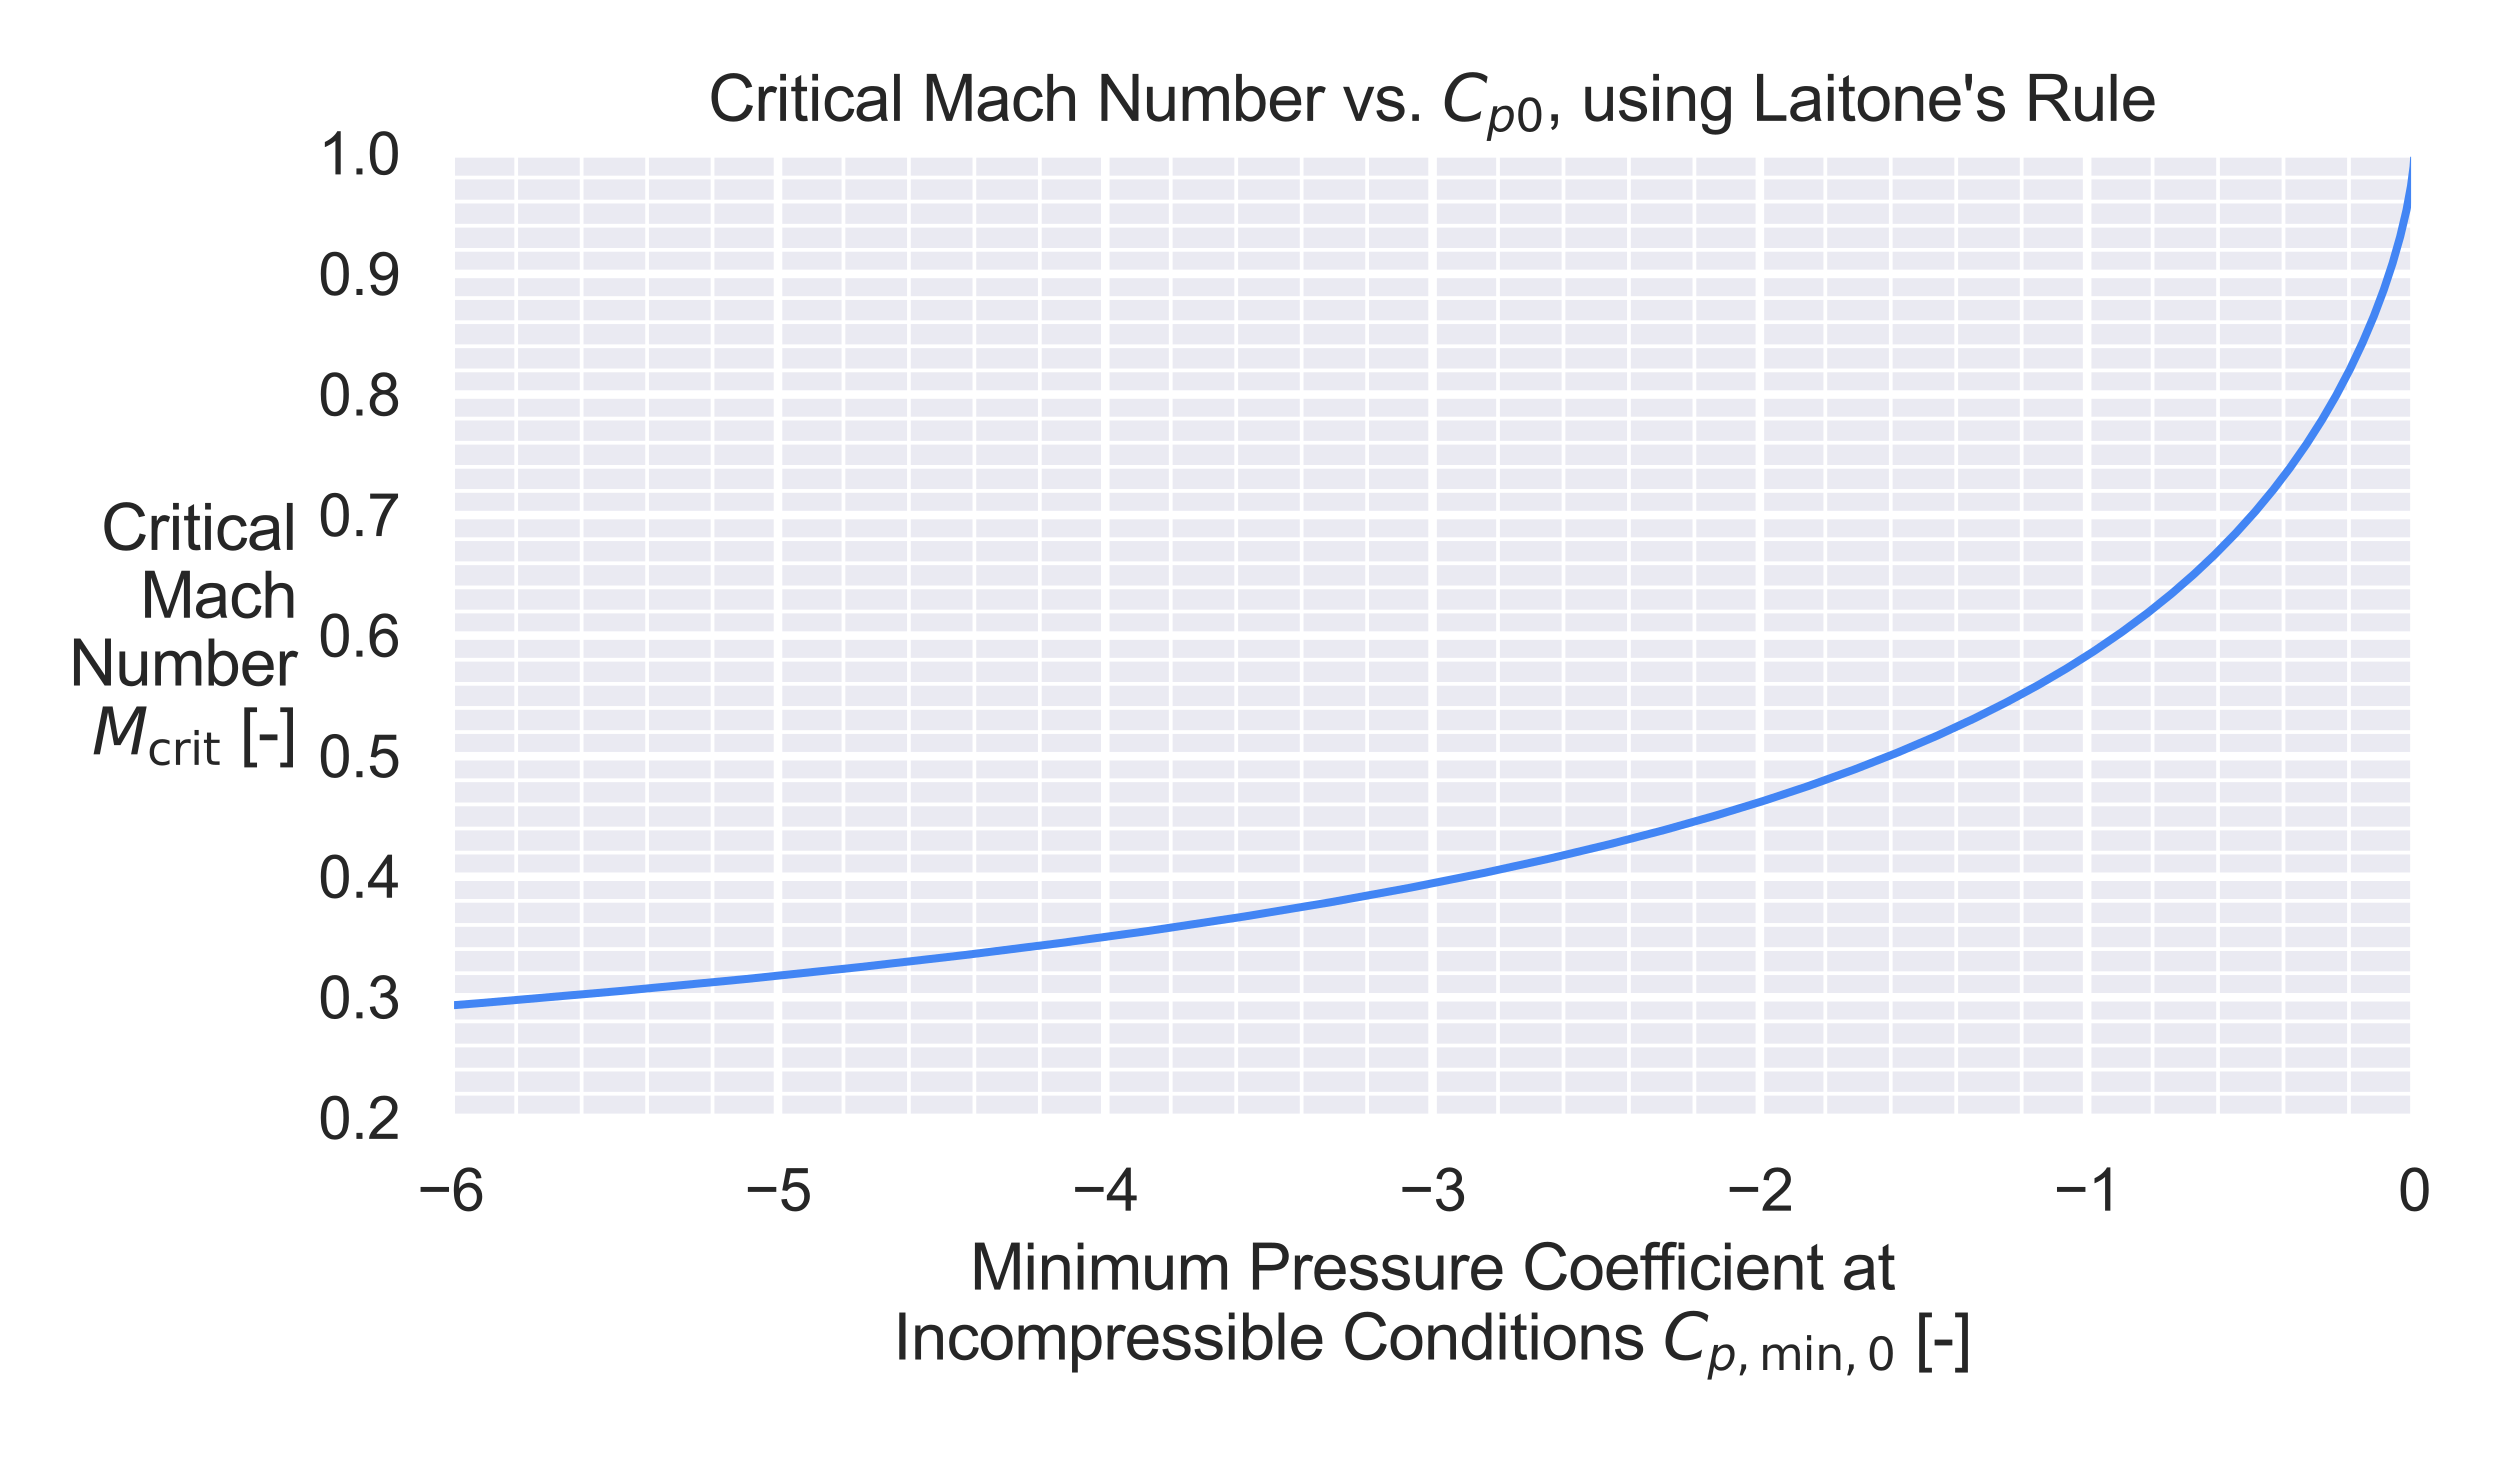 <?xml version="1.0" encoding="utf-8" standalone="no"?>
<!DOCTYPE svg PUBLIC "-//W3C//DTD SVG 1.1//EN"
  "http://www.w3.org/Graphics/SVG/1.1/DTD/svg11.dtd">
<svg xmlns:xlink="http://www.w3.org/1999/xlink" width="468pt" height="273.6pt" viewBox="0 0 468 273.6" xmlns="http://www.w3.org/2000/svg" version="1.1">
 <defs>
  <style type="text/css">*{stroke-linejoin: round; stroke-linecap: butt}</style>
 </defs>
 <g id="figure_1">
  <g id="patch_1">
   <path d="M 0 273.6 
L 468 273.6 
L 468 0 
L 0 0 
z
" style="fill: #ffffff"/>
  </g>
  <g id="axes_1">
   <g id="patch_2">
    <path d="M 84.375 209.261 
L 451.98 209.261 
L 451.98 28.716 
L 84.375 28.716 
z
" style="fill: #eaeaf2"/>
   </g>
   <g id="matplotlib.axis_1">
    <g id="xtick_1">
     <g id="line2d_1">
      <path d="M 84.375 209.261 
L 84.375 28.716 
" clip-path="url(#p6de4d65c02)" style="fill: none; stroke: #ffffff; stroke-width: 1.6; stroke-linecap: round"/>
     </g>
     <g id="text_1">
      <!-- −6 -->
      <g style="fill: #262626" transform="translate(78.104 226.634) scale(0.11 -0.11)">
       <defs>
        <path id="ArialMT-2212" d="M 3381 1997 
L 356 1997 
L 356 2522 
L 3381 2522 
L 3381 1997 
z
" transform="scale(0.016)"/>
        <path id="ArialMT-36" d="M 3184 3459 
L 2625 3416 
Q 2550 3747 2413 3897 
Q 2184 4138 1850 4138 
Q 1581 4138 1378 3988 
Q 1113 3794 959 3422 
Q 806 3050 800 2363 
Q 1003 2672 1297 2822 
Q 1591 2972 1913 2972 
Q 2475 2972 2870 2558 
Q 3266 2144 3266 1488 
Q 3266 1056 3080 686 
Q 2894 316 2569 119 
Q 2244 -78 1831 -78 
Q 1128 -78 684 439 
Q 241 956 241 2144 
Q 241 3472 731 4075 
Q 1159 4600 1884 4600 
Q 2425 4600 2770 4297 
Q 3116 3994 3184 3459 
z
M 888 1484 
Q 888 1194 1011 928 
Q 1134 663 1356 523 
Q 1578 384 1822 384 
Q 2178 384 2434 671 
Q 2691 959 2691 1453 
Q 2691 1928 2437 2201 
Q 2184 2475 1800 2475 
Q 1419 2475 1153 2201 
Q 888 1928 888 1484 
z
" transform="scale(0.016)"/>
       </defs>
       <use xlink:href="#ArialMT-2212"/>
       <use xlink:href="#ArialMT-36" x="58.398"/>
      </g>
     </g>
    </g>
    <g id="xtick_2">
     <g id="line2d_2">
      <path d="M 145.643 209.261 
L 145.643 28.716 
" clip-path="url(#p6de4d65c02)" style="fill: none; stroke: #ffffff; stroke-width: 1.6; stroke-linecap: round"/>
     </g>
     <g id="text_2">
      <!-- −5 -->
      <g style="fill: #262626" transform="translate(139.372 226.634) scale(0.11 -0.11)">
       <defs>
        <path id="ArialMT-35" d="M 266 1200 
L 856 1250 
Q 922 819 1161 601 
Q 1400 384 1738 384 
Q 2144 384 2425 690 
Q 2706 997 2706 1503 
Q 2706 1984 2436 2262 
Q 2166 2541 1728 2541 
Q 1456 2541 1237 2417 
Q 1019 2294 894 2097 
L 366 2166 
L 809 4519 
L 3088 4519 
L 3088 3981 
L 1259 3981 
L 1013 2750 
Q 1425 3038 1878 3038 
Q 2478 3038 2890 2622 
Q 3303 2206 3303 1553 
Q 3303 931 2941 478 
Q 2500 -78 1738 -78 
Q 1113 -78 717 272 
Q 322 622 266 1200 
z
" transform="scale(0.016)"/>
       </defs>
       <use xlink:href="#ArialMT-2212"/>
       <use xlink:href="#ArialMT-35" x="58.398"/>
      </g>
     </g>
    </g>
    <g id="xtick_3">
     <g id="line2d_3">
      <path d="M 206.91 209.261 
L 206.91 28.716 
" clip-path="url(#p6de4d65c02)" style="fill: none; stroke: #ffffff; stroke-width: 1.6; stroke-linecap: round"/>
     </g>
     <g id="text_3">
      <!-- −4 -->
      <g style="fill: #262626" transform="translate(200.639 226.634) scale(0.11 -0.11)">
       <defs>
        <path id="ArialMT-34" d="M 2069 0 
L 2069 1097 
L 81 1097 
L 81 1613 
L 2172 4581 
L 2631 4581 
L 2631 1613 
L 3250 1613 
L 3250 1097 
L 2631 1097 
L 2631 0 
L 2069 0 
z
M 2069 1613 
L 2069 3678 
L 634 1613 
L 2069 1613 
z
" transform="scale(0.016)"/>
       </defs>
       <use xlink:href="#ArialMT-2212"/>
       <use xlink:href="#ArialMT-34" x="58.398"/>
      </g>
     </g>
    </g>
    <g id="xtick_4">
     <g id="line2d_4">
      <path d="M 268.178 209.261 
L 268.178 28.716 
" clip-path="url(#p6de4d65c02)" style="fill: none; stroke: #ffffff; stroke-width: 1.6; stroke-linecap: round"/>
     </g>
     <g id="text_4">
      <!-- −3 -->
      <g style="fill: #262626" transform="translate(261.907 226.634) scale(0.11 -0.11)">
       <defs>
        <path id="ArialMT-33" d="M 269 1209 
L 831 1284 
Q 928 806 1161 595 
Q 1394 384 1728 384 
Q 2125 384 2398 659 
Q 2672 934 2672 1341 
Q 2672 1728 2419 1979 
Q 2166 2231 1775 2231 
Q 1616 2231 1378 2169 
L 1441 2663 
Q 1497 2656 1531 2656 
Q 1891 2656 2178 2843 
Q 2466 3031 2466 3422 
Q 2466 3731 2256 3934 
Q 2047 4138 1716 4138 
Q 1388 4138 1169 3931 
Q 950 3725 888 3313 
L 325 3413 
Q 428 3978 793 4289 
Q 1159 4600 1703 4600 
Q 2078 4600 2393 4439 
Q 2709 4278 2876 4000 
Q 3044 3722 3044 3409 
Q 3044 3113 2884 2869 
Q 2725 2625 2413 2481 
Q 2819 2388 3044 2092 
Q 3269 1797 3269 1353 
Q 3269 753 2831 336 
Q 2394 -81 1725 -81 
Q 1122 -81 723 278 
Q 325 638 269 1209 
z
" transform="scale(0.016)"/>
       </defs>
       <use xlink:href="#ArialMT-2212"/>
       <use xlink:href="#ArialMT-33" x="58.398"/>
      </g>
     </g>
    </g>
    <g id="xtick_5">
     <g id="line2d_5">
      <path d="M 329.445 209.261 
L 329.445 28.716 
" clip-path="url(#p6de4d65c02)" style="fill: none; stroke: #ffffff; stroke-width: 1.6; stroke-linecap: round"/>
     </g>
     <g id="text_5">
      <!-- −2 -->
      <g style="fill: #262626" transform="translate(323.174 226.634) scale(0.11 -0.11)">
       <defs>
        <path id="ArialMT-32" d="M 3222 541 
L 3222 0 
L 194 0 
Q 188 203 259 391 
Q 375 700 629 1000 
Q 884 1300 1366 1694 
Q 2113 2306 2375 2664 
Q 2638 3022 2638 3341 
Q 2638 3675 2398 3904 
Q 2159 4134 1775 4134 
Q 1369 4134 1125 3890 
Q 881 3647 878 3216 
L 300 3275 
Q 359 3922 746 4261 
Q 1134 4600 1788 4600 
Q 2447 4600 2831 4234 
Q 3216 3869 3216 3328 
Q 3216 3053 3103 2787 
Q 2991 2522 2730 2228 
Q 2469 1934 1863 1422 
Q 1356 997 1212 845 
Q 1069 694 975 541 
L 3222 541 
z
" transform="scale(0.016)"/>
       </defs>
       <use xlink:href="#ArialMT-2212"/>
       <use xlink:href="#ArialMT-32" x="58.398"/>
      </g>
     </g>
    </g>
    <g id="xtick_6">
     <g id="line2d_6">
      <path d="M 390.712 209.261 
L 390.712 28.716 
" clip-path="url(#p6de4d65c02)" style="fill: none; stroke: #ffffff; stroke-width: 1.6; stroke-linecap: round"/>
     </g>
     <g id="text_6">
      <!-- −1 -->
      <g style="fill: #262626" transform="translate(384.442 226.634) scale(0.11 -0.11)">
       <defs>
        <path id="ArialMT-31" d="M 2384 0 
L 1822 0 
L 1822 3584 
Q 1619 3391 1289 3197 
Q 959 3003 697 2906 
L 697 3450 
Q 1169 3672 1522 3987 
Q 1875 4303 2022 4600 
L 2384 4600 
L 2384 0 
z
" transform="scale(0.016)"/>
       </defs>
       <use xlink:href="#ArialMT-2212"/>
       <use xlink:href="#ArialMT-31" x="58.398"/>
      </g>
     </g>
    </g>
    <g id="xtick_7">
     <g id="line2d_7">
      <path d="M 451.98 209.261 
L 451.98 28.716 
" clip-path="url(#p6de4d65c02)" style="fill: none; stroke: #ffffff; stroke-width: 1.6; stroke-linecap: round"/>
     </g>
     <g id="text_7">
      <!-- 0 -->
      <g style="fill: #262626" transform="translate(448.921 226.634) scale(0.11 -0.11)">
       <defs>
        <path id="ArialMT-30" d="M 266 2259 
Q 266 3072 433 3567 
Q 600 4063 929 4331 
Q 1259 4600 1759 4600 
Q 2128 4600 2406 4451 
Q 2684 4303 2865 4023 
Q 3047 3744 3150 3342 
Q 3253 2941 3253 2259 
Q 3253 1453 3087 958 
Q 2922 463 2592 192 
Q 2263 -78 1759 -78 
Q 1097 -78 719 397 
Q 266 969 266 2259 
z
M 844 2259 
Q 844 1131 1108 757 
Q 1372 384 1759 384 
Q 2147 384 2411 759 
Q 2675 1134 2675 2259 
Q 2675 3391 2411 3762 
Q 2147 4134 1753 4134 
Q 1366 4134 1134 3806 
Q 844 3388 844 2259 
z
" transform="scale(0.016)"/>
       </defs>
       <use xlink:href="#ArialMT-30"/>
      </g>
     </g>
    </g>
    <g id="xtick_8">
     <g id="line2d_8">
      <path d="M 96.629 209.261 
L 96.629 28.716 
" clip-path="url(#p6de4d65c02)" style="fill: none; stroke: #ffffff; stroke-width: 0.7; stroke-linecap: round"/>
     </g>
    </g>
    <g id="xtick_9">
     <g id="line2d_9">
      <path d="M 108.882 209.261 
L 108.882 28.716 
" clip-path="url(#p6de4d65c02)" style="fill: none; stroke: #ffffff; stroke-width: 0.7; stroke-linecap: round"/>
     </g>
    </g>
    <g id="xtick_10">
     <g id="line2d_10">
      <path d="M 121.135 209.261 
L 121.135 28.716 
" clip-path="url(#p6de4d65c02)" style="fill: none; stroke: #ffffff; stroke-width: 0.7; stroke-linecap: round"/>
     </g>
    </g>
    <g id="xtick_11">
     <g id="line2d_11">
      <path d="M 133.389 209.261 
L 133.389 28.716 
" clip-path="url(#p6de4d65c02)" style="fill: none; stroke: #ffffff; stroke-width: 0.7; stroke-linecap: round"/>
     </g>
    </g>
    <g id="xtick_12">
     <g id="line2d_12">
      <path d="M 157.896 209.261 
L 157.896 28.716 
" clip-path="url(#p6de4d65c02)" style="fill: none; stroke: #ffffff; stroke-width: 0.7; stroke-linecap: round"/>
     </g>
    </g>
    <g id="xtick_13">
     <g id="line2d_13">
      <path d="M 170.149 209.261 
L 170.149 28.716 
" clip-path="url(#p6de4d65c02)" style="fill: none; stroke: #ffffff; stroke-width: 0.7; stroke-linecap: round"/>
     </g>
    </g>
    <g id="xtick_14">
     <g id="line2d_14">
      <path d="M 182.403 209.261 
L 182.403 28.716 
" clip-path="url(#p6de4d65c02)" style="fill: none; stroke: #ffffff; stroke-width: 0.7; stroke-linecap: round"/>
     </g>
    </g>
    <g id="xtick_15">
     <g id="line2d_15">
      <path d="M 194.656 209.261 
L 194.656 28.716 
" clip-path="url(#p6de4d65c02)" style="fill: none; stroke: #ffffff; stroke-width: 0.7; stroke-linecap: round"/>
     </g>
    </g>
    <g id="xtick_16">
     <g id="line2d_16">
      <path d="M 219.163 209.261 
L 219.163 28.716 
" clip-path="url(#p6de4d65c02)" style="fill: none; stroke: #ffffff; stroke-width: 0.7; stroke-linecap: round"/>
     </g>
    </g>
    <g id="xtick_17">
     <g id="line2d_17">
      <path d="M 231.417 209.261 
L 231.417 28.716 
" clip-path="url(#p6de4d65c02)" style="fill: none; stroke: #ffffff; stroke-width: 0.7; stroke-linecap: round"/>
     </g>
    </g>
    <g id="xtick_18">
     <g id="line2d_18">
      <path d="M 243.671 209.261 
L 243.671 28.716 
" clip-path="url(#p6de4d65c02)" style="fill: none; stroke: #ffffff; stroke-width: 0.7; stroke-linecap: round"/>
     </g>
    </g>
    <g id="xtick_19">
     <g id="line2d_19">
      <path d="M 255.924 209.261 
L 255.924 28.716 
" clip-path="url(#p6de4d65c02)" style="fill: none; stroke: #ffffff; stroke-width: 0.7; stroke-linecap: round"/>
     </g>
    </g>
    <g id="xtick_20">
     <g id="line2d_20">
      <path d="M 280.431 209.261 
L 280.431 28.716 
" clip-path="url(#p6de4d65c02)" style="fill: none; stroke: #ffffff; stroke-width: 0.7; stroke-linecap: round"/>
     </g>
    </g>
    <g id="xtick_21">
     <g id="line2d_21">
      <path d="M 292.685 209.261 
L 292.685 28.716 
" clip-path="url(#p6de4d65c02)" style="fill: none; stroke: #ffffff; stroke-width: 0.7; stroke-linecap: round"/>
     </g>
    </g>
    <g id="xtick_22">
     <g id="line2d_22">
      <path d="M 304.938 209.261 
L 304.938 28.716 
" clip-path="url(#p6de4d65c02)" style="fill: none; stroke: #ffffff; stroke-width: 0.7; stroke-linecap: round"/>
     </g>
    </g>
    <g id="xtick_23">
     <g id="line2d_23">
      <path d="M 317.192 209.261 
L 317.192 28.716 
" clip-path="url(#p6de4d65c02)" style="fill: none; stroke: #ffffff; stroke-width: 0.7; stroke-linecap: round"/>
     </g>
    </g>
    <g id="xtick_24">
     <g id="line2d_24">
      <path d="M 341.699 209.261 
L 341.699 28.716 
" clip-path="url(#p6de4d65c02)" style="fill: none; stroke: #ffffff; stroke-width: 0.7; stroke-linecap: round"/>
     </g>
    </g>
    <g id="xtick_25">
     <g id="line2d_25">
      <path d="M 353.952 209.261 
L 353.952 28.716 
" clip-path="url(#p6de4d65c02)" style="fill: none; stroke: #ffffff; stroke-width: 0.7; stroke-linecap: round"/>
     </g>
    </g>
    <g id="xtick_26">
     <g id="line2d_26">
      <path d="M 366.205 209.261 
L 366.205 28.716 
" clip-path="url(#p6de4d65c02)" style="fill: none; stroke: #ffffff; stroke-width: 0.7; stroke-linecap: round"/>
     </g>
    </g>
    <g id="xtick_27">
     <g id="line2d_27">
      <path d="M 378.459 209.261 
L 378.459 28.716 
" clip-path="url(#p6de4d65c02)" style="fill: none; stroke: #ffffff; stroke-width: 0.7; stroke-linecap: round"/>
     </g>
    </g>
    <g id="xtick_28">
     <g id="line2d_28">
      <path d="M 402.966 209.261 
L 402.966 28.716 
" clip-path="url(#p6de4d65c02)" style="fill: none; stroke: #ffffff; stroke-width: 0.7; stroke-linecap: round"/>
     </g>
    </g>
    <g id="xtick_29">
     <g id="line2d_29">
      <path d="M 415.219 209.261 
L 415.219 28.716 
" clip-path="url(#p6de4d65c02)" style="fill: none; stroke: #ffffff; stroke-width: 0.7; stroke-linecap: round"/>
     </g>
    </g>
    <g id="xtick_30">
     <g id="line2d_30">
      <path d="M 427.473 209.261 
L 427.473 28.716 
" clip-path="url(#p6de4d65c02)" style="fill: none; stroke: #ffffff; stroke-width: 0.7; stroke-linecap: round"/>
     </g>
    </g>
    <g id="xtick_31">
     <g id="line2d_31">
      <path d="M 439.726 209.261 
L 439.726 28.716 
" clip-path="url(#p6de4d65c02)" style="fill: none; stroke: #ffffff; stroke-width: 0.7; stroke-linecap: round"/>
     </g>
    </g>
    <g id="text_8">
     <!-- Minimum Pressure Coefficient at -->
     <g style="fill: #262626" transform="translate(181.592 241.41) scale(0.12 -0.12)">
      <defs>
       <path id="ArialMT-4d" d="M 475 0 
L 475 4581 
L 1388 4581 
L 2472 1338 
Q 2622 884 2691 659 
Q 2769 909 2934 1394 
L 4031 4581 
L 4847 4581 
L 4847 0 
L 4263 0 
L 4263 3834 
L 2931 0 
L 2384 0 
L 1059 3900 
L 1059 0 
L 475 0 
z
" transform="scale(0.016)"/>
       <path id="ArialMT-69" d="M 425 3934 
L 425 4581 
L 988 4581 
L 988 3934 
L 425 3934 
z
M 425 0 
L 425 3319 
L 988 3319 
L 988 0 
L 425 0 
z
" transform="scale(0.016)"/>
       <path id="ArialMT-6e" d="M 422 0 
L 422 3319 
L 928 3319 
L 928 2847 
Q 1294 3394 1984 3394 
Q 2284 3394 2536 3286 
Q 2788 3178 2913 3003 
Q 3038 2828 3088 2588 
Q 3119 2431 3119 2041 
L 3119 0 
L 2556 0 
L 2556 2019 
Q 2556 2363 2490 2533 
Q 2425 2703 2258 2804 
Q 2091 2906 1866 2906 
Q 1506 2906 1245 2678 
Q 984 2450 984 1813 
L 984 0 
L 422 0 
z
" transform="scale(0.016)"/>
       <path id="ArialMT-6d" d="M 422 0 
L 422 3319 
L 925 3319 
L 925 2853 
Q 1081 3097 1340 3245 
Q 1600 3394 1931 3394 
Q 2300 3394 2536 3241 
Q 2772 3088 2869 2813 
Q 3263 3394 3894 3394 
Q 4388 3394 4653 3120 
Q 4919 2847 4919 2278 
L 4919 0 
L 4359 0 
L 4359 2091 
Q 4359 2428 4304 2576 
Q 4250 2725 4106 2815 
Q 3963 2906 3769 2906 
Q 3419 2906 3187 2673 
Q 2956 2441 2956 1928 
L 2956 0 
L 2394 0 
L 2394 2156 
Q 2394 2531 2256 2718 
Q 2119 2906 1806 2906 
Q 1569 2906 1367 2781 
Q 1166 2656 1075 2415 
Q 984 2175 984 1722 
L 984 0 
L 422 0 
z
" transform="scale(0.016)"/>
       <path id="ArialMT-75" d="M 2597 0 
L 2597 488 
Q 2209 -75 1544 -75 
Q 1250 -75 995 37 
Q 741 150 617 320 
Q 494 491 444 738 
Q 409 903 409 1263 
L 409 3319 
L 972 3319 
L 972 1478 
Q 972 1038 1006 884 
Q 1059 663 1231 536 
Q 1403 409 1656 409 
Q 1909 409 2131 539 
Q 2353 669 2445 892 
Q 2538 1116 2538 1541 
L 2538 3319 
L 3100 3319 
L 3100 0 
L 2597 0 
z
" transform="scale(0.016)"/>
       <path id="ArialMT-20" transform="scale(0.016)"/>
       <path id="ArialMT-50" d="M 494 0 
L 494 4581 
L 2222 4581 
Q 2678 4581 2919 4538 
Q 3256 4481 3484 4323 
Q 3713 4166 3852 3881 
Q 3991 3597 3991 3256 
Q 3991 2672 3619 2267 
Q 3247 1863 2275 1863 
L 1100 1863 
L 1100 0 
L 494 0 
z
M 1100 2403 
L 2284 2403 
Q 2872 2403 3119 2622 
Q 3366 2841 3366 3238 
Q 3366 3525 3220 3729 
Q 3075 3934 2838 4000 
Q 2684 4041 2272 4041 
L 1100 4041 
L 1100 2403 
z
" transform="scale(0.016)"/>
       <path id="ArialMT-72" d="M 416 0 
L 416 3319 
L 922 3319 
L 922 2816 
Q 1116 3169 1280 3281 
Q 1444 3394 1641 3394 
Q 1925 3394 2219 3213 
L 2025 2691 
Q 1819 2813 1613 2813 
Q 1428 2813 1281 2702 
Q 1134 2591 1072 2394 
Q 978 2094 978 1738 
L 978 0 
L 416 0 
z
" transform="scale(0.016)"/>
       <path id="ArialMT-65" d="M 2694 1069 
L 3275 997 
Q 3138 488 2766 206 
Q 2394 -75 1816 -75 
Q 1088 -75 661 373 
Q 234 822 234 1631 
Q 234 2469 665 2931 
Q 1097 3394 1784 3394 
Q 2450 3394 2872 2941 
Q 3294 2488 3294 1666 
Q 3294 1616 3291 1516 
L 816 1516 
Q 847 969 1125 678 
Q 1403 388 1819 388 
Q 2128 388 2347 550 
Q 2566 713 2694 1069 
z
M 847 1978 
L 2700 1978 
Q 2663 2397 2488 2606 
Q 2219 2931 1791 2931 
Q 1403 2931 1139 2672 
Q 875 2413 847 1978 
z
" transform="scale(0.016)"/>
       <path id="ArialMT-73" d="M 197 991 
L 753 1078 
Q 800 744 1014 566 
Q 1228 388 1613 388 
Q 2000 388 2187 545 
Q 2375 703 2375 916 
Q 2375 1106 2209 1216 
Q 2094 1291 1634 1406 
Q 1016 1563 777 1677 
Q 538 1791 414 1992 
Q 291 2194 291 2438 
Q 291 2659 392 2848 
Q 494 3038 669 3163 
Q 800 3259 1026 3326 
Q 1253 3394 1513 3394 
Q 1903 3394 2198 3281 
Q 2494 3169 2634 2976 
Q 2775 2784 2828 2463 
L 2278 2388 
Q 2241 2644 2061 2787 
Q 1881 2931 1553 2931 
Q 1166 2931 1000 2803 
Q 834 2675 834 2503 
Q 834 2394 903 2306 
Q 972 2216 1119 2156 
Q 1203 2125 1616 2013 
Q 2213 1853 2448 1751 
Q 2684 1650 2818 1456 
Q 2953 1263 2953 975 
Q 2953 694 2789 445 
Q 2625 197 2315 61 
Q 2006 -75 1616 -75 
Q 969 -75 630 194 
Q 291 463 197 991 
z
" transform="scale(0.016)"/>
       <path id="ArialMT-43" d="M 3763 1606 
L 4369 1453 
Q 4178 706 3683 314 
Q 3188 -78 2472 -78 
Q 1731 -78 1267 223 
Q 803 525 561 1097 
Q 319 1669 319 2325 
Q 319 3041 592 3573 
Q 866 4106 1370 4382 
Q 1875 4659 2481 4659 
Q 3169 4659 3637 4309 
Q 4106 3959 4291 3325 
L 3694 3184 
Q 3534 3684 3231 3912 
Q 2928 4141 2469 4141 
Q 1941 4141 1586 3887 
Q 1231 3634 1087 3207 
Q 944 2781 944 2328 
Q 944 1744 1114 1308 
Q 1284 872 1643 656 
Q 2003 441 2422 441 
Q 2931 441 3284 734 
Q 3638 1028 3763 1606 
z
" transform="scale(0.016)"/>
       <path id="ArialMT-6f" d="M 213 1659 
Q 213 2581 725 3025 
Q 1153 3394 1769 3394 
Q 2453 3394 2887 2945 
Q 3322 2497 3322 1706 
Q 3322 1066 3130 698 
Q 2938 331 2570 128 
Q 2203 -75 1769 -75 
Q 1072 -75 642 372 
Q 213 819 213 1659 
z
M 791 1659 
Q 791 1022 1069 705 
Q 1347 388 1769 388 
Q 2188 388 2466 706 
Q 2744 1025 2744 1678 
Q 2744 2294 2464 2611 
Q 2184 2928 1769 2928 
Q 1347 2928 1069 2612 
Q 791 2297 791 1659 
z
" transform="scale(0.016)"/>
       <path id="ArialMT-66" d="M 556 0 
L 556 2881 
L 59 2881 
L 59 3319 
L 556 3319 
L 556 3672 
Q 556 4006 616 4169 
Q 697 4388 901 4523 
Q 1106 4659 1475 4659 
Q 1713 4659 2000 4603 
L 1916 4113 
Q 1741 4144 1584 4144 
Q 1328 4144 1222 4034 
Q 1116 3925 1116 3625 
L 1116 3319 
L 1763 3319 
L 1763 2881 
L 1116 2881 
L 1116 0 
L 556 0 
z
" transform="scale(0.016)"/>
       <path id="ArialMT-63" d="M 2588 1216 
L 3141 1144 
Q 3050 572 2676 248 
Q 2303 -75 1759 -75 
Q 1078 -75 664 370 
Q 250 816 250 1647 
Q 250 2184 428 2587 
Q 606 2991 970 3192 
Q 1334 3394 1763 3394 
Q 2303 3394 2647 3120 
Q 2991 2847 3088 2344 
L 2541 2259 
Q 2463 2594 2264 2762 
Q 2066 2931 1784 2931 
Q 1359 2931 1093 2626 
Q 828 2322 828 1663 
Q 828 994 1084 691 
Q 1341 388 1753 388 
Q 2084 388 2306 591 
Q 2528 794 2588 1216 
z
" transform="scale(0.016)"/>
       <path id="ArialMT-74" d="M 1650 503 
L 1731 6 
Q 1494 -44 1306 -44 
Q 1000 -44 831 53 
Q 663 150 594 308 
Q 525 466 525 972 
L 525 2881 
L 113 2881 
L 113 3319 
L 525 3319 
L 525 4141 
L 1084 4478 
L 1084 3319 
L 1650 3319 
L 1650 2881 
L 1084 2881 
L 1084 941 
Q 1084 700 1114 631 
Q 1144 563 1211 522 
Q 1278 481 1403 481 
Q 1497 481 1650 503 
z
" transform="scale(0.016)"/>
       <path id="ArialMT-61" d="M 2588 409 
Q 2275 144 1986 34 
Q 1697 -75 1366 -75 
Q 819 -75 525 192 
Q 231 459 231 875 
Q 231 1119 342 1320 
Q 453 1522 633 1644 
Q 813 1766 1038 1828 
Q 1203 1872 1538 1913 
Q 2219 1994 2541 2106 
Q 2544 2222 2544 2253 
Q 2544 2597 2384 2738 
Q 2169 2928 1744 2928 
Q 1347 2928 1158 2789 
Q 969 2650 878 2297 
L 328 2372 
Q 403 2725 575 2942 
Q 747 3159 1072 3276 
Q 1397 3394 1825 3394 
Q 2250 3394 2515 3294 
Q 2781 3194 2906 3042 
Q 3031 2891 3081 2659 
Q 3109 2516 3109 2141 
L 3109 1391 
Q 3109 606 3145 398 
Q 3181 191 3288 0 
L 2700 0 
Q 2613 175 2588 409 
z
M 2541 1666 
Q 2234 1541 1622 1453 
Q 1275 1403 1131 1340 
Q 988 1278 909 1158 
Q 831 1038 831 891 
Q 831 666 1001 516 
Q 1172 366 1500 366 
Q 1825 366 2078 508 
Q 2331 650 2450 897 
Q 2541 1088 2541 1459 
L 2541 1666 
z
" transform="scale(0.016)"/>
      </defs>
      <use xlink:href="#ArialMT-4d"/>
      <use xlink:href="#ArialMT-69" x="83.301"/>
      <use xlink:href="#ArialMT-6e" x="105.518"/>
      <use xlink:href="#ArialMT-69" x="161.133"/>
      <use xlink:href="#ArialMT-6d" x="183.35"/>
      <use xlink:href="#ArialMT-75" x="266.65"/>
      <use xlink:href="#ArialMT-6d" x="322.266"/>
      <use xlink:href="#ArialMT-20" x="405.566"/>
      <use xlink:href="#ArialMT-50" x="433.35"/>
      <use xlink:href="#ArialMT-72" x="500.049"/>
      <use xlink:href="#ArialMT-65" x="533.35"/>
      <use xlink:href="#ArialMT-73" x="588.965"/>
      <use xlink:href="#ArialMT-73" x="638.965"/>
      <use xlink:href="#ArialMT-75" x="688.965"/>
      <use xlink:href="#ArialMT-72" x="744.58"/>
      <use xlink:href="#ArialMT-65" x="777.881"/>
      <use xlink:href="#ArialMT-20" x="833.496"/>
      <use xlink:href="#ArialMT-43" x="861.279"/>
      <use xlink:href="#ArialMT-6f" x="933.496"/>
      <use xlink:href="#ArialMT-65" x="989.111"/>
      <use xlink:href="#ArialMT-66" x="1044.727"/>
      <use xlink:href="#ArialMT-66" x="1070.76"/>
      <use xlink:href="#ArialMT-69" x="1098.543"/>
      <use xlink:href="#ArialMT-63" x="1120.76"/>
      <use xlink:href="#ArialMT-69" x="1170.76"/>
      <use xlink:href="#ArialMT-65" x="1192.977"/>
      <use xlink:href="#ArialMT-6e" x="1248.592"/>
      <use xlink:href="#ArialMT-74" x="1304.207"/>
      <use xlink:href="#ArialMT-20" x="1331.99"/>
      <use xlink:href="#ArialMT-61" x="1359.773"/>
      <use xlink:href="#ArialMT-74" x="1415.389"/>
     </g>
     <!-- Incompressible Conditions $C_{p,\rm min,0}$ [-] -->
     <g style="fill: #262626" transform="translate(167.197 254.595) scale(0.12 -0.12)">
      <defs>
       <path id="ArialMT-49" d="M 597 0 
L 597 4581 
L 1203 4581 
L 1203 0 
L 597 0 
z
" transform="scale(0.016)"/>
       <path id="ArialMT-70" d="M 422 -1272 
L 422 3319 
L 934 3319 
L 934 2888 
Q 1116 3141 1344 3267 
Q 1572 3394 1897 3394 
Q 2322 3394 2647 3175 
Q 2972 2956 3137 2557 
Q 3303 2159 3303 1684 
Q 3303 1175 3120 767 
Q 2938 359 2589 142 
Q 2241 -75 1856 -75 
Q 1575 -75 1351 44 
Q 1128 163 984 344 
L 984 -1272 
L 422 -1272 
z
M 931 1641 
Q 931 1000 1190 694 
Q 1450 388 1819 388 
Q 2194 388 2461 705 
Q 2728 1022 2728 1688 
Q 2728 2322 2467 2637 
Q 2206 2953 1844 2953 
Q 1484 2953 1207 2617 
Q 931 2281 931 1641 
z
" transform="scale(0.016)"/>
       <path id="ArialMT-62" d="M 941 0 
L 419 0 
L 419 4581 
L 981 4581 
L 981 2947 
Q 1338 3394 1891 3394 
Q 2197 3394 2470 3270 
Q 2744 3147 2920 2923 
Q 3097 2700 3197 2384 
Q 3297 2069 3297 1709 
Q 3297 856 2875 390 
Q 2453 -75 1863 -75 
Q 1275 -75 941 416 
L 941 0 
z
M 934 1684 
Q 934 1088 1097 822 
Q 1363 388 1816 388 
Q 2184 388 2453 708 
Q 2722 1028 2722 1663 
Q 2722 2313 2464 2622 
Q 2206 2931 1841 2931 
Q 1472 2931 1203 2611 
Q 934 2291 934 1684 
z
" transform="scale(0.016)"/>
       <path id="ArialMT-6c" d="M 409 0 
L 409 4581 
L 972 4581 
L 972 0 
L 409 0 
z
" transform="scale(0.016)"/>
       <path id="ArialMT-64" d="M 2575 0 
L 2575 419 
Q 2259 -75 1647 -75 
Q 1250 -75 917 144 
Q 584 363 401 755 
Q 219 1147 219 1656 
Q 219 2153 384 2558 
Q 550 2963 881 3178 
Q 1213 3394 1622 3394 
Q 1922 3394 2156 3267 
Q 2391 3141 2538 2938 
L 2538 4581 
L 3097 4581 
L 3097 0 
L 2575 0 
z
M 797 1656 
Q 797 1019 1065 703 
Q 1334 388 1700 388 
Q 2069 388 2326 689 
Q 2584 991 2584 1609 
Q 2584 2291 2321 2609 
Q 2059 2928 1675 2928 
Q 1300 2928 1048 2622 
Q 797 2316 797 1656 
z
" transform="scale(0.016)"/>
       <path id="DejaVuSans-Oblique-43" d="M 4447 4306 
L 4319 3641 
Q 4019 3944 3683 4091 
Q 3347 4238 2956 4238 
Q 2422 4238 2017 3981 
Q 1613 3725 1319 3200 
Q 1131 2863 1032 2486 
Q 934 2109 934 1728 
Q 934 1091 1264 756 
Q 1594 422 2222 422 
Q 2656 422 3056 561 
Q 3456 700 3834 978 
L 3688 231 
Q 3316 72 2936 -9 
Q 2556 -91 2175 -91 
Q 1278 -91 773 396 
Q 269 884 269 1753 
Q 269 2309 461 2846 
Q 653 3384 1013 3828 
Q 1394 4300 1883 4525 
Q 2372 4750 3022 4750 
Q 3422 4750 3780 4639 
Q 4138 4528 4447 4306 
z
" transform="scale(0.016)"/>
       <path id="DejaVuSans-Oblique-70" d="M 3175 2156 
Q 3175 2616 2975 2859 
Q 2775 3103 2400 3103 
Q 2144 3103 1911 2972 
Q 1678 2841 1497 2591 
Q 1319 2344 1212 1994 
Q 1106 1644 1106 1300 
Q 1106 863 1306 627 
Q 1506 391 1875 391 
Q 2147 391 2380 519 
Q 2613 647 2778 891 
Q 2956 1147 3065 1494 
Q 3175 1841 3175 2156 
z
M 1394 2969 
Q 1625 3272 1939 3428 
Q 2253 3584 2638 3584 
Q 3175 3584 3472 3232 
Q 3769 2881 3769 2247 
Q 3769 1728 3584 1258 
Q 3400 788 3053 416 
Q 2822 169 2531 39 
Q 2241 -91 1919 -91 
Q 1547 -91 1294 64 
Q 1041 219 916 525 
L 556 -1331 
L -19 -1331 
L 922 3500 
L 1497 3500 
L 1394 2969 
z
" transform="scale(0.016)"/>
       <path id="DejaVuSans-2c" d="M 750 794 
L 1409 794 
L 1409 256 
L 897 -744 
L 494 -744 
L 750 256 
L 750 794 
z
" transform="scale(0.016)"/>
       <path id="DejaVuSans-6d" d="M 3328 2828 
Q 3544 3216 3844 3400 
Q 4144 3584 4550 3584 
Q 5097 3584 5394 3201 
Q 5691 2819 5691 2113 
L 5691 0 
L 5113 0 
L 5113 2094 
Q 5113 2597 4934 2840 
Q 4756 3084 4391 3084 
Q 3944 3084 3684 2787 
Q 3425 2491 3425 1978 
L 3425 0 
L 2847 0 
L 2847 2094 
Q 2847 2600 2669 2842 
Q 2491 3084 2119 3084 
Q 1678 3084 1418 2786 
Q 1159 2488 1159 1978 
L 1159 0 
L 581 0 
L 581 3500 
L 1159 3500 
L 1159 2956 
Q 1356 3278 1631 3431 
Q 1906 3584 2284 3584 
Q 2666 3584 2933 3390 
Q 3200 3197 3328 2828 
z
" transform="scale(0.016)"/>
       <path id="DejaVuSans-69" d="M 603 3500 
L 1178 3500 
L 1178 0 
L 603 0 
L 603 3500 
z
M 603 4863 
L 1178 4863 
L 1178 4134 
L 603 4134 
L 603 4863 
z
" transform="scale(0.016)"/>
       <path id="DejaVuSans-6e" d="M 3513 2113 
L 3513 0 
L 2938 0 
L 2938 2094 
Q 2938 2591 2744 2837 
Q 2550 3084 2163 3084 
Q 1697 3084 1428 2787 
Q 1159 2491 1159 1978 
L 1159 0 
L 581 0 
L 581 3500 
L 1159 3500 
L 1159 2956 
Q 1366 3272 1645 3428 
Q 1925 3584 2291 3584 
Q 2894 3584 3203 3211 
Q 3513 2838 3513 2113 
z
" transform="scale(0.016)"/>
       <path id="DejaVuSans-30" d="M 2034 4250 
Q 1547 4250 1301 3770 
Q 1056 3291 1056 2328 
Q 1056 1369 1301 889 
Q 1547 409 2034 409 
Q 2525 409 2770 889 
Q 3016 1369 3016 2328 
Q 3016 3291 2770 3770 
Q 2525 4250 2034 4250 
z
M 2034 4750 
Q 2819 4750 3233 4129 
Q 3647 3509 3647 2328 
Q 3647 1150 3233 529 
Q 2819 -91 2034 -91 
Q 1250 -91 836 529 
Q 422 1150 422 2328 
Q 422 3509 836 4129 
Q 1250 4750 2034 4750 
z
" transform="scale(0.016)"/>
       <path id="ArialMT-5b" d="M 434 -1272 
L 434 4581 
L 1675 4581 
L 1675 4116 
L 997 4116 
L 997 -806 
L 1675 -806 
L 1675 -1272 
L 434 -1272 
z
" transform="scale(0.016)"/>
       <path id="ArialMT-2d" d="M 203 1375 
L 203 1941 
L 1931 1941 
L 1931 1375 
L 203 1375 
z
" transform="scale(0.016)"/>
       <path id="ArialMT-5d" d="M 1363 -1272 
L 122 -1272 
L 122 -806 
L 800 -806 
L 800 4116 
L 122 4116 
L 122 4581 
L 1363 4581 
L 1363 -1272 
z
" transform="scale(0.016)"/>
      </defs>
      <use xlink:href="#ArialMT-49" transform="translate(0 0.781)"/>
      <use xlink:href="#ArialMT-6e" transform="translate(27.783 0.781)"/>
      <use xlink:href="#ArialMT-63" transform="translate(83.398 0.781)"/>
      <use xlink:href="#ArialMT-6f" transform="translate(133.398 0.781)"/>
      <use xlink:href="#ArialMT-6d" transform="translate(189.014 0.781)"/>
      <use xlink:href="#ArialMT-70" transform="translate(272.314 0.781)"/>
      <use xlink:href="#ArialMT-72" transform="translate(327.93 0.781)"/>
      <use xlink:href="#ArialMT-65" transform="translate(361.23 0.781)"/>
      <use xlink:href="#ArialMT-73" transform="translate(416.846 0.781)"/>
      <use xlink:href="#ArialMT-73" transform="translate(466.846 0.781)"/>
      <use xlink:href="#ArialMT-69" transform="translate(516.846 0.781)"/>
      <use xlink:href="#ArialMT-62" transform="translate(539.062 0.781)"/>
      <use xlink:href="#ArialMT-6c" transform="translate(594.678 0.781)"/>
      <use xlink:href="#ArialMT-65" transform="translate(616.895 0.781)"/>
      <use xlink:href="#ArialMT-20" transform="translate(672.51 0.781)"/>
      <use xlink:href="#ArialMT-43" transform="translate(700.293 0.781)"/>
      <use xlink:href="#ArialMT-6f" transform="translate(772.51 0.781)"/>
      <use xlink:href="#ArialMT-6e" transform="translate(828.125 0.781)"/>
      <use xlink:href="#ArialMT-64" transform="translate(883.74 0.781)"/>
      <use xlink:href="#ArialMT-69" transform="translate(939.355 0.781)"/>
      <use xlink:href="#ArialMT-74" transform="translate(961.572 0.781)"/>
      <use xlink:href="#ArialMT-69" transform="translate(989.355 0.781)"/>
      <use xlink:href="#ArialMT-6f" transform="translate(1011.572 0.781)"/>
      <use xlink:href="#ArialMT-6e" transform="translate(1067.188 0.781)"/>
      <use xlink:href="#ArialMT-73" transform="translate(1122.803 0.781)"/>
      <use xlink:href="#ArialMT-20" transform="translate(1172.803 0.781)"/>
      <use xlink:href="#DejaVuSans-Oblique-43" transform="translate(1200.586 0.781)"/>
      <use xlink:href="#DejaVuSans-Oblique-70" transform="translate(1270.41 -15.625) scale(0.7)"/>
      <use xlink:href="#DejaVuSans-2c" transform="translate(1314.844 -15.625) scale(0.7)"/>
      <use xlink:href="#DejaVuSans-6d" transform="translate(1350.732 -15.625) scale(0.7)"/>
      <use xlink:href="#DejaVuSans-69" transform="translate(1418.921 -15.625) scale(0.7)"/>
      <use xlink:href="#DejaVuSans-6e" transform="translate(1438.369 -15.625) scale(0.7)"/>
      <use xlink:href="#DejaVuSans-2c" transform="translate(1482.734 -15.625) scale(0.7)"/>
      <use xlink:href="#DejaVuSans-30" transform="translate(1518.623 -15.625) scale(0.7)"/>
      <use xlink:href="#ArialMT-20" transform="translate(1565.894 0.781)"/>
      <use xlink:href="#ArialMT-5b" transform="translate(1593.677 0.781)"/>
      <use xlink:href="#ArialMT-2d" transform="translate(1621.46 0.781)"/>
      <use xlink:href="#ArialMT-5d" transform="translate(1654.761 0.781)"/>
     </g>
    </g>
   </g>
   <g id="matplotlib.axis_2">
    <g id="ytick_1">
     <g id="line2d_32">
      <path d="M 84.375 209.261 
L 451.98 209.261 
" clip-path="url(#p6de4d65c02)" style="fill: none; stroke: #ffffff; stroke-width: 1.6; stroke-linecap: round"/>
     </g>
     <g id="text_9">
      <!-- 0.2 -->
      <g style="fill: #262626" transform="translate(59.585 213.198) scale(0.11 -0.11)">
       <defs>
        <path id="ArialMT-2e" d="M 581 0 
L 581 641 
L 1222 641 
L 1222 0 
L 581 0 
z
" transform="scale(0.016)"/>
       </defs>
       <use xlink:href="#ArialMT-30"/>
       <use xlink:href="#ArialMT-2e" x="55.615"/>
       <use xlink:href="#ArialMT-32" x="83.398"/>
      </g>
     </g>
    </g>
    <g id="ytick_2">
     <g id="line2d_33">
      <path d="M 84.375 186.693 
L 451.98 186.693 
" clip-path="url(#p6de4d65c02)" style="fill: none; stroke: #ffffff; stroke-width: 1.6; stroke-linecap: round"/>
     </g>
     <g id="text_10">
      <!-- 0.3 -->
      <g style="fill: #262626" transform="translate(59.585 190.629) scale(0.11 -0.11)">
       <use xlink:href="#ArialMT-30"/>
       <use xlink:href="#ArialMT-2e" x="55.615"/>
       <use xlink:href="#ArialMT-33" x="83.398"/>
      </g>
     </g>
    </g>
    <g id="ytick_3">
     <g id="line2d_34">
      <path d="M 84.375 164.125 
L 451.98 164.125 
" clip-path="url(#p6de4d65c02)" style="fill: none; stroke: #ffffff; stroke-width: 1.6; stroke-linecap: round"/>
     </g>
     <g id="text_11">
      <!-- 0.4 -->
      <g style="fill: #262626" transform="translate(59.585 168.061) scale(0.11 -0.11)">
       <use xlink:href="#ArialMT-30"/>
       <use xlink:href="#ArialMT-2e" x="55.615"/>
       <use xlink:href="#ArialMT-34" x="83.398"/>
      </g>
     </g>
    </g>
    <g id="ytick_4">
     <g id="line2d_35">
      <path d="M 84.375 141.556 
L 451.98 141.556 
" clip-path="url(#p6de4d65c02)" style="fill: none; stroke: #ffffff; stroke-width: 1.6; stroke-linecap: round"/>
     </g>
     <g id="text_12">
      <!-- 0.5 -->
      <g style="fill: #262626" transform="translate(59.585 145.493) scale(0.11 -0.11)">
       <use xlink:href="#ArialMT-30"/>
       <use xlink:href="#ArialMT-2e" x="55.615"/>
       <use xlink:href="#ArialMT-35" x="83.398"/>
      </g>
     </g>
    </g>
    <g id="ytick_5">
     <g id="line2d_36">
      <path d="M 84.375 118.988 
L 451.98 118.988 
" clip-path="url(#p6de4d65c02)" style="fill: none; stroke: #ffffff; stroke-width: 1.6; stroke-linecap: round"/>
     </g>
     <g id="text_13">
      <!-- 0.6 -->
      <g style="fill: #262626" transform="translate(59.585 122.925) scale(0.11 -0.11)">
       <use xlink:href="#ArialMT-30"/>
       <use xlink:href="#ArialMT-2e" x="55.615"/>
       <use xlink:href="#ArialMT-36" x="83.398"/>
      </g>
     </g>
    </g>
    <g id="ytick_6">
     <g id="line2d_37">
      <path d="M 84.375 96.42 
L 451.98 96.42 
" clip-path="url(#p6de4d65c02)" style="fill: none; stroke: #ffffff; stroke-width: 1.6; stroke-linecap: round"/>
     </g>
     <g id="text_14">
      <!-- 0.7 -->
      <g style="fill: #262626" transform="translate(59.585 100.357) scale(0.11 -0.11)">
       <defs>
        <path id="ArialMT-37" d="M 303 3981 
L 303 4522 
L 3269 4522 
L 3269 4084 
Q 2831 3619 2401 2847 
Q 1972 2075 1738 1259 
Q 1569 684 1522 0 
L 944 0 
Q 953 541 1156 1306 
Q 1359 2072 1739 2783 
Q 2119 3494 2547 3981 
L 303 3981 
z
" transform="scale(0.016)"/>
       </defs>
       <use xlink:href="#ArialMT-30"/>
       <use xlink:href="#ArialMT-2e" x="55.615"/>
       <use xlink:href="#ArialMT-37" x="83.398"/>
      </g>
     </g>
    </g>
    <g id="ytick_7">
     <g id="line2d_38">
      <path d="M 84.375 73.852 
L 451.98 73.852 
" clip-path="url(#p6de4d65c02)" style="fill: none; stroke: #ffffff; stroke-width: 1.6; stroke-linecap: round"/>
     </g>
     <g id="text_15">
      <!-- 0.8 -->
      <g style="fill: #262626" transform="translate(59.585 77.789) scale(0.11 -0.11)">
       <defs>
        <path id="ArialMT-38" d="M 1131 2484 
Q 781 2613 612 2850 
Q 444 3088 444 3419 
Q 444 3919 803 4259 
Q 1163 4600 1759 4600 
Q 2359 4600 2725 4251 
Q 3091 3903 3091 3403 
Q 3091 3084 2923 2848 
Q 2756 2613 2416 2484 
Q 2838 2347 3058 2040 
Q 3278 1734 3278 1309 
Q 3278 722 2862 322 
Q 2447 -78 1769 -78 
Q 1091 -78 675 323 
Q 259 725 259 1325 
Q 259 1772 486 2073 
Q 713 2375 1131 2484 
z
M 1019 3438 
Q 1019 3113 1228 2906 
Q 1438 2700 1772 2700 
Q 2097 2700 2305 2904 
Q 2513 3109 2513 3406 
Q 2513 3716 2298 3927 
Q 2084 4138 1766 4138 
Q 1444 4138 1231 3931 
Q 1019 3725 1019 3438 
z
M 838 1322 
Q 838 1081 952 856 
Q 1066 631 1291 507 
Q 1516 384 1775 384 
Q 2178 384 2440 643 
Q 2703 903 2703 1303 
Q 2703 1709 2433 1975 
Q 2163 2241 1756 2241 
Q 1359 2241 1098 1978 
Q 838 1716 838 1322 
z
" transform="scale(0.016)"/>
       </defs>
       <use xlink:href="#ArialMT-30"/>
       <use xlink:href="#ArialMT-2e" x="55.615"/>
       <use xlink:href="#ArialMT-38" x="83.398"/>
      </g>
     </g>
    </g>
    <g id="ytick_8">
     <g id="line2d_39">
      <path d="M 84.375 51.284 
L 451.98 51.284 
" clip-path="url(#p6de4d65c02)" style="fill: none; stroke: #ffffff; stroke-width: 1.6; stroke-linecap: round"/>
     </g>
     <g id="text_16">
      <!-- 0.9 -->
      <g style="fill: #262626" transform="translate(59.585 55.221) scale(0.11 -0.11)">
       <defs>
        <path id="ArialMT-39" d="M 350 1059 
L 891 1109 
Q 959 728 1153 556 
Q 1347 384 1650 384 
Q 1909 384 2104 503 
Q 2300 622 2425 820 
Q 2550 1019 2634 1356 
Q 2719 1694 2719 2044 
Q 2719 2081 2716 2156 
Q 2547 1888 2255 1720 
Q 1963 1553 1622 1553 
Q 1053 1553 659 1965 
Q 266 2378 266 3053 
Q 266 3750 677 4175 
Q 1088 4600 1706 4600 
Q 2153 4600 2523 4359 
Q 2894 4119 3086 3673 
Q 3278 3228 3278 2384 
Q 3278 1506 3087 986 
Q 2897 466 2520 194 
Q 2144 -78 1638 -78 
Q 1100 -78 759 220 
Q 419 519 350 1059 
z
M 2653 3081 
Q 2653 3566 2395 3850 
Q 2138 4134 1775 4134 
Q 1400 4134 1122 3828 
Q 844 3522 844 3034 
Q 844 2597 1108 2323 
Q 1372 2050 1759 2050 
Q 2150 2050 2401 2323 
Q 2653 2597 2653 3081 
z
" transform="scale(0.016)"/>
       </defs>
       <use xlink:href="#ArialMT-30"/>
       <use xlink:href="#ArialMT-2e" x="55.615"/>
       <use xlink:href="#ArialMT-39" x="83.398"/>
      </g>
     </g>
    </g>
    <g id="ytick_9">
     <g id="line2d_40">
      <path d="M 84.375 28.716 
L 451.98 28.716 
" clip-path="url(#p6de4d65c02)" style="fill: none; stroke: #ffffff; stroke-width: 1.6; stroke-linecap: round"/>
     </g>
     <g id="text_17">
      <!-- 1.0 -->
      <g style="fill: #262626" transform="translate(59.585 32.653) scale(0.11 -0.11)">
       <use xlink:href="#ArialMT-31"/>
       <use xlink:href="#ArialMT-2e" x="55.615"/>
       <use xlink:href="#ArialMT-30" x="83.398"/>
      </g>
     </g>
    </g>
    <g id="ytick_10">
     <g id="line2d_41">
      <path d="M 84.375 204.747 
L 451.98 204.747 
" clip-path="url(#p6de4d65c02)" style="fill: none; stroke: #ffffff; stroke-width: 0.7; stroke-linecap: round"/>
     </g>
    </g>
    <g id="ytick_11">
     <g id="line2d_42">
      <path d="M 84.375 200.234 
L 451.98 200.234 
" clip-path="url(#p6de4d65c02)" style="fill: none; stroke: #ffffff; stroke-width: 0.7; stroke-linecap: round"/>
     </g>
    </g>
    <g id="ytick_12">
     <g id="line2d_43">
      <path d="M 84.375 195.72 
L 451.98 195.72 
" clip-path="url(#p6de4d65c02)" style="fill: none; stroke: #ffffff; stroke-width: 0.7; stroke-linecap: round"/>
     </g>
    </g>
    <g id="ytick_13">
     <g id="line2d_44">
      <path d="M 84.375 191.206 
L 451.98 191.206 
" clip-path="url(#p6de4d65c02)" style="fill: none; stroke: #ffffff; stroke-width: 0.7; stroke-linecap: round"/>
     </g>
    </g>
    <g id="ytick_14">
     <g id="line2d_45">
      <path d="M 84.375 182.179 
L 451.98 182.179 
" clip-path="url(#p6de4d65c02)" style="fill: none; stroke: #ffffff; stroke-width: 0.7; stroke-linecap: round"/>
     </g>
    </g>
    <g id="ytick_15">
     <g id="line2d_46">
      <path d="M 84.375 177.665 
L 451.98 177.665 
" clip-path="url(#p6de4d65c02)" style="fill: none; stroke: #ffffff; stroke-width: 0.7; stroke-linecap: round"/>
     </g>
    </g>
    <g id="ytick_16">
     <g id="line2d_47">
      <path d="M 84.375 173.152 
L 451.98 173.152 
" clip-path="url(#p6de4d65c02)" style="fill: none; stroke: #ffffff; stroke-width: 0.7; stroke-linecap: round"/>
     </g>
    </g>
    <g id="ytick_17">
     <g id="line2d_48">
      <path d="M 84.375 168.638 
L 451.98 168.638 
" clip-path="url(#p6de4d65c02)" style="fill: none; stroke: #ffffff; stroke-width: 0.7; stroke-linecap: round"/>
     </g>
    </g>
    <g id="ytick_18">
     <g id="line2d_49">
      <path d="M 84.375 159.611 
L 451.98 159.611 
" clip-path="url(#p6de4d65c02)" style="fill: none; stroke: #ffffff; stroke-width: 0.7; stroke-linecap: round"/>
     </g>
    </g>
    <g id="ytick_19">
     <g id="line2d_50">
      <path d="M 84.375 155.097 
L 451.98 155.097 
" clip-path="url(#p6de4d65c02)" style="fill: none; stroke: #ffffff; stroke-width: 0.7; stroke-linecap: round"/>
     </g>
    </g>
    <g id="ytick_20">
     <g id="line2d_51">
      <path d="M 84.375 150.584 
L 451.98 150.584 
" clip-path="url(#p6de4d65c02)" style="fill: none; stroke: #ffffff; stroke-width: 0.7; stroke-linecap: round"/>
     </g>
    </g>
    <g id="ytick_21">
     <g id="line2d_52">
      <path d="M 84.375 146.07 
L 451.98 146.07 
" clip-path="url(#p6de4d65c02)" style="fill: none; stroke: #ffffff; stroke-width: 0.7; stroke-linecap: round"/>
     </g>
    </g>
    <g id="ytick_22">
     <g id="line2d_53">
      <path d="M 84.375 137.043 
L 451.98 137.043 
" clip-path="url(#p6de4d65c02)" style="fill: none; stroke: #ffffff; stroke-width: 0.7; stroke-linecap: round"/>
     </g>
    </g>
    <g id="ytick_23">
     <g id="line2d_54">
      <path d="M 84.375 132.529 
L 451.98 132.529 
" clip-path="url(#p6de4d65c02)" style="fill: none; stroke: #ffffff; stroke-width: 0.7; stroke-linecap: round"/>
     </g>
    </g>
    <g id="ytick_24">
     <g id="line2d_55">
      <path d="M 84.375 128.016 
L 451.98 128.016 
" clip-path="url(#p6de4d65c02)" style="fill: none; stroke: #ffffff; stroke-width: 0.7; stroke-linecap: round"/>
     </g>
    </g>
    <g id="ytick_25">
     <g id="line2d_56">
      <path d="M 84.375 123.502 
L 451.98 123.502 
" clip-path="url(#p6de4d65c02)" style="fill: none; stroke: #ffffff; stroke-width: 0.7; stroke-linecap: round"/>
     </g>
    </g>
    <g id="ytick_26">
     <g id="line2d_57">
      <path d="M 84.375 114.475 
L 451.98 114.475 
" clip-path="url(#p6de4d65c02)" style="fill: none; stroke: #ffffff; stroke-width: 0.7; stroke-linecap: round"/>
     </g>
    </g>
    <g id="ytick_27">
     <g id="line2d_58">
      <path d="M 84.375 109.961 
L 451.98 109.961 
" clip-path="url(#p6de4d65c02)" style="fill: none; stroke: #ffffff; stroke-width: 0.7; stroke-linecap: round"/>
     </g>
    </g>
    <g id="ytick_28">
     <g id="line2d_59">
      <path d="M 84.375 105.448 
L 451.98 105.448 
" clip-path="url(#p6de4d65c02)" style="fill: none; stroke: #ffffff; stroke-width: 0.7; stroke-linecap: round"/>
     </g>
    </g>
    <g id="ytick_29">
     <g id="line2d_60">
      <path d="M 84.375 100.934 
L 451.98 100.934 
" clip-path="url(#p6de4d65c02)" style="fill: none; stroke: #ffffff; stroke-width: 0.7; stroke-linecap: round"/>
     </g>
    </g>
    <g id="ytick_30">
     <g id="line2d_61">
      <path d="M 84.375 91.907 
L 451.98 91.907 
" clip-path="url(#p6de4d65c02)" style="fill: none; stroke: #ffffff; stroke-width: 0.7; stroke-linecap: round"/>
     </g>
    </g>
    <g id="ytick_31">
     <g id="line2d_62">
      <path d="M 84.375 87.393 
L 451.98 87.393 
" clip-path="url(#p6de4d65c02)" style="fill: none; stroke: #ffffff; stroke-width: 0.7; stroke-linecap: round"/>
     </g>
    </g>
    <g id="ytick_32">
     <g id="line2d_63">
      <path d="M 84.375 82.879 
L 451.98 82.879 
" clip-path="url(#p6de4d65c02)" style="fill: none; stroke: #ffffff; stroke-width: 0.7; stroke-linecap: round"/>
     </g>
    </g>
    <g id="ytick_33">
     <g id="line2d_64">
      <path d="M 84.375 78.366 
L 451.98 78.366 
" clip-path="url(#p6de4d65c02)" style="fill: none; stroke: #ffffff; stroke-width: 0.7; stroke-linecap: round"/>
     </g>
    </g>
    <g id="ytick_34">
     <g id="line2d_65">
      <path d="M 84.375 69.339 
L 451.98 69.339 
" clip-path="url(#p6de4d65c02)" style="fill: none; stroke: #ffffff; stroke-width: 0.7; stroke-linecap: round"/>
     </g>
    </g>
    <g id="ytick_35">
     <g id="line2d_66">
      <path d="M 84.375 64.825 
L 451.98 64.825 
" clip-path="url(#p6de4d65c02)" style="fill: none; stroke: #ffffff; stroke-width: 0.7; stroke-linecap: round"/>
     </g>
    </g>
    <g id="ytick_36">
     <g id="line2d_67">
      <path d="M 84.375 60.311 
L 451.98 60.311 
" clip-path="url(#p6de4d65c02)" style="fill: none; stroke: #ffffff; stroke-width: 0.7; stroke-linecap: round"/>
     </g>
    </g>
    <g id="ytick_37">
     <g id="line2d_68">
      <path d="M 84.375 55.798 
L 451.98 55.798 
" clip-path="url(#p6de4d65c02)" style="fill: none; stroke: #ffffff; stroke-width: 0.7; stroke-linecap: round"/>
     </g>
    </g>
    <g id="ytick_38">
     <g id="line2d_69">
      <path d="M 84.375 46.77 
L 451.98 46.77 
" clip-path="url(#p6de4d65c02)" style="fill: none; stroke: #ffffff; stroke-width: 0.7; stroke-linecap: round"/>
     </g>
    </g>
    <g id="ytick_39">
     <g id="line2d_70">
      <path d="M 84.375 42.257 
L 451.98 42.257 
" clip-path="url(#p6de4d65c02)" style="fill: none; stroke: #ffffff; stroke-width: 0.7; stroke-linecap: round"/>
     </g>
    </g>
    <g id="ytick_40">
     <g id="line2d_71">
      <path d="M 84.375 37.743 
L 451.98 37.743 
" clip-path="url(#p6de4d65c02)" style="fill: none; stroke: #ffffff; stroke-width: 0.7; stroke-linecap: round"/>
     </g>
    </g>
    <g id="ytick_41">
     <g id="line2d_72">
      <path d="M 84.375 33.23 
L 451.98 33.23 
" clip-path="url(#p6de4d65c02)" style="fill: none; stroke: #ffffff; stroke-width: 0.7; stroke-linecap: round"/>
     </g>
    </g>
    <g id="text_18">
     <!-- Critical -->
     <g style="fill: #262626" transform="translate(18.918 102.942) scale(0.12 -0.12)">
      <use xlink:href="#ArialMT-43"/>
      <use xlink:href="#ArialMT-72" x="72.217"/>
      <use xlink:href="#ArialMT-69" x="105.518"/>
      <use xlink:href="#ArialMT-74" x="127.734"/>
      <use xlink:href="#ArialMT-69" x="155.518"/>
      <use xlink:href="#ArialMT-63" x="177.734"/>
      <use xlink:href="#ArialMT-61" x="227.734"/>
      <use xlink:href="#ArialMT-6c" x="283.35"/>
     </g>
     <!-- Mach -->
     <g style="fill: #262626" transform="translate(26.243 115.635) scale(0.12 -0.12)">
      <defs>
       <path id="ArialMT-68" d="M 422 0 
L 422 4581 
L 984 4581 
L 984 2938 
Q 1378 3394 1978 3394 
Q 2347 3394 2619 3248 
Q 2891 3103 3008 2847 
Q 3125 2591 3125 2103 
L 3125 0 
L 2563 0 
L 2563 2103 
Q 2563 2525 2380 2717 
Q 2197 2909 1863 2909 
Q 1613 2909 1392 2779 
Q 1172 2650 1078 2428 
Q 984 2206 984 1816 
L 984 0 
L 422 0 
z
" transform="scale(0.016)"/>
      </defs>
      <use xlink:href="#ArialMT-4d"/>
      <use xlink:href="#ArialMT-61" x="83.301"/>
      <use xlink:href="#ArialMT-63" x="138.916"/>
      <use xlink:href="#ArialMT-68" x="188.916"/>
     </g>
     <!-- Number -->
     <g style="fill: #262626" transform="translate(12.908 128.327) scale(0.12 -0.12)">
      <defs>
       <path id="ArialMT-4e" d="M 488 0 
L 488 4581 
L 1109 4581 
L 3516 984 
L 3516 4581 
L 4097 4581 
L 4097 0 
L 3475 0 
L 1069 3600 
L 1069 0 
L 488 0 
z
" transform="scale(0.016)"/>
      </defs>
      <use xlink:href="#ArialMT-4e"/>
      <use xlink:href="#ArialMT-75" x="72.217"/>
      <use xlink:href="#ArialMT-6d" x="127.832"/>
      <use xlink:href="#ArialMT-62" x="211.133"/>
      <use xlink:href="#ArialMT-65" x="266.748"/>
      <use xlink:href="#ArialMT-72" x="322.363"/>
     </g>
     <!-- $M_{\rm crit}$ [-] -->
     <g style="fill: #262626" transform="translate(17.185 141.224) scale(0.12 -0.12)">
      <defs>
       <path id="DejaVuSans-Oblique-4d" d="M 1081 4666 
L 2028 4666 
L 2572 1522 
L 4378 4666 
L 5350 4666 
L 4441 0 
L 3828 0 
L 4622 4091 
L 2791 897 
L 2175 897 
L 1581 4103 
L 788 0 
L 172 0 
L 1081 4666 
z
" transform="scale(0.016)"/>
       <path id="DejaVuSans-63" d="M 3122 3366 
L 3122 2828 
Q 2878 2963 2633 3030 
Q 2388 3097 2138 3097 
Q 1578 3097 1268 2742 
Q 959 2388 959 1747 
Q 959 1106 1268 751 
Q 1578 397 2138 397 
Q 2388 397 2633 464 
Q 2878 531 3122 666 
L 3122 134 
Q 2881 22 2623 -34 
Q 2366 -91 2075 -91 
Q 1284 -91 818 406 
Q 353 903 353 1747 
Q 353 2603 823 3093 
Q 1294 3584 2113 3584 
Q 2378 3584 2631 3529 
Q 2884 3475 3122 3366 
z
" transform="scale(0.016)"/>
       <path id="DejaVuSans-72" d="M 2631 2963 
Q 2534 3019 2420 3045 
Q 2306 3072 2169 3072 
Q 1681 3072 1420 2755 
Q 1159 2438 1159 1844 
L 1159 0 
L 581 0 
L 581 3500 
L 1159 3500 
L 1159 2956 
Q 1341 3275 1631 3429 
Q 1922 3584 2338 3584 
Q 2397 3584 2469 3576 
Q 2541 3569 2628 3553 
L 2631 2963 
z
" transform="scale(0.016)"/>
       <path id="DejaVuSans-74" d="M 1172 4494 
L 1172 3500 
L 2356 3500 
L 2356 3053 
L 1172 3053 
L 1172 1153 
Q 1172 725 1289 603 
Q 1406 481 1766 481 
L 2356 481 
L 2356 0 
L 1766 0 
Q 1100 0 847 248 
Q 594 497 594 1153 
L 594 3053 
L 172 3053 
L 172 3500 
L 594 3500 
L 594 4494 
L 1172 4494 
z
" transform="scale(0.016)"/>
      </defs>
      <use xlink:href="#DejaVuSans-Oblique-4d" transform="translate(0 0.094)"/>
      <use xlink:href="#DejaVuSans-63" transform="translate(86.279 -16.312) scale(0.7)"/>
      <use xlink:href="#DejaVuSans-72" transform="translate(124.766 -16.312) scale(0.7)"/>
      <use xlink:href="#DejaVuSans-69" transform="translate(153.545 -16.312) scale(0.7)"/>
      <use xlink:href="#DejaVuSans-74" transform="translate(172.993 -16.312) scale(0.7)"/>
      <use xlink:href="#ArialMT-20" transform="translate(203.174 0.094)"/>
      <use xlink:href="#ArialMT-5b" transform="translate(230.957 0.094)"/>
      <use xlink:href="#ArialMT-2d" transform="translate(258.74 0.094)"/>
      <use xlink:href="#ArialMT-5d" transform="translate(292.041 0.094)"/>
     </g>
    </g>
   </g>
   <g id="line2d_73">
    <path d="M -1 194.189 
L 28.225 192.335 
L 60.423 190.078 
L 89.4 187.821 
L 115.571 185.564 
L 139.288 183.307 
L 160.846 181.051 
L 180.501 178.794 
L 198.468 176.537 
L 214.937 174.28 
L 232.946 171.572 
L 249.268 168.864 
L 264.106 166.156 
L 277.635 163.448 
L 290.003 160.739 
L 301.339 158.031 
L 311.754 155.323 
L 321.344 152.615 
L 330.193 149.907 
L 338.375 147.199 
L 347.164 144.039 
L 355.222 140.879 
L 362.628 137.72 
L 369.447 134.56 
L 375.741 131.401 
L 381.559 128.241 
L 386.947 125.082 
L 391.946 121.922 
L 397.226 118.311 
L 402.09 114.7 
L 406.577 111.09 
L 410.723 107.479 
L 414.559 103.868 
L 418.539 99.806 
L 422.195 95.743 
L 425.557 91.681 
L 428.652 87.619 
L 431.805 83.105 
L 434.681 78.592 
L 437.304 74.078 
L 439.92 69.113 
L 442.274 64.148 
L 444.381 59.183 
L 446.254 54.218 
L 447.9 49.253 
L 449.317 44.288 
L 450.497 39.323 
L 451.338 34.809 
L 451.813 31.198 
L 451.975 28.942 
L 451.975 28.942 
" clip-path="url(#p6de4d65c02)" style="fill: none; stroke: #4285f4; stroke-width: 1.5; stroke-linecap: round"/>
   </g>
   <g id="patch_3">
    <path d="M 84.375 209.261 
L 84.375 28.716 
" style="fill: none; stroke: #ffffff; stroke-width: 1.25; stroke-linejoin: miter; stroke-linecap: square"/>
   </g>
   <g id="patch_4">
    <path d="M 451.98 209.261 
L 451.98 28.716 
" style="fill: none; stroke: #ffffff; stroke-width: 1.25; stroke-linejoin: miter; stroke-linecap: square"/>
   </g>
   <g id="patch_5">
    <path d="M 84.375 209.261 
L 451.98 209.261 
" style="fill: none; stroke: #ffffff; stroke-width: 1.25; stroke-linejoin: miter; stroke-linecap: square"/>
   </g>
   <g id="patch_6">
    <path d="M 84.375 28.716 
L 451.98 28.716 
" style="fill: none; stroke: #ffffff; stroke-width: 1.25; stroke-linejoin: miter; stroke-linecap: square"/>
   </g>
   <g id="text_19">
    <!-- Critical Mach Number vs. $C_{p0}$, using Laitone's Rule -->
    <g style="fill: #262626" transform="translate(132.577 22.716) scale(0.12 -0.12)">
     <defs>
      <path id="ArialMT-76" d="M 1344 0 
L 81 3319 
L 675 3319 
L 1388 1331 
Q 1503 1009 1600 663 
Q 1675 925 1809 1294 
L 2547 3319 
L 3125 3319 
L 1869 0 
L 1344 0 
z
" transform="scale(0.016)"/>
      <path id="ArialMT-2c" d="M 569 0 
L 569 641 
L 1209 641 
L 1209 0 
Q 1209 -353 1084 -570 
Q 959 -788 688 -906 
L 531 -666 
Q 709 -588 793 -436 
Q 878 -284 888 0 
L 569 0 
z
" transform="scale(0.016)"/>
      <path id="ArialMT-67" d="M 319 -275 
L 866 -356 
Q 900 -609 1056 -725 
Q 1266 -881 1628 -881 
Q 2019 -881 2231 -725 
Q 2444 -569 2519 -288 
Q 2563 -116 2559 434 
Q 2191 0 1641 0 
Q 956 0 581 494 
Q 206 988 206 1678 
Q 206 2153 378 2554 
Q 550 2956 876 3175 
Q 1203 3394 1644 3394 
Q 2231 3394 2613 2919 
L 2613 3319 
L 3131 3319 
L 3131 450 
Q 3131 -325 2973 -648 
Q 2816 -972 2473 -1159 
Q 2131 -1347 1631 -1347 
Q 1038 -1347 672 -1080 
Q 306 -813 319 -275 
z
M 784 1719 
Q 784 1066 1043 766 
Q 1303 466 1694 466 
Q 2081 466 2343 764 
Q 2606 1063 2606 1700 
Q 2606 2309 2336 2618 
Q 2066 2928 1684 2928 
Q 1309 2928 1046 2623 
Q 784 2319 784 1719 
z
" transform="scale(0.016)"/>
      <path id="ArialMT-4c" d="M 469 0 
L 469 4581 
L 1075 4581 
L 1075 541 
L 3331 541 
L 3331 0 
L 469 0 
z
" transform="scale(0.016)"/>
      <path id="ArialMT-27" d="M 425 2959 
L 281 3816 
L 281 4581 
L 922 4581 
L 922 3816 
L 772 2959 
L 425 2959 
z
" transform="scale(0.016)"/>
      <path id="ArialMT-52" d="M 503 0 
L 503 4581 
L 2534 4581 
Q 3147 4581 3465 4457 
Q 3784 4334 3975 4021 
Q 4166 3709 4166 3331 
Q 4166 2844 3850 2509 
Q 3534 2175 2875 2084 
Q 3116 1969 3241 1856 
Q 3506 1613 3744 1247 
L 4541 0 
L 3778 0 
L 3172 953 
Q 2906 1366 2734 1584 
Q 2563 1803 2427 1890 
Q 2291 1978 2150 2013 
Q 2047 2034 1813 2034 
L 1109 2034 
L 1109 0 
L 503 0 
z
M 1109 2559 
L 2413 2559 
Q 2828 2559 3062 2645 
Q 3297 2731 3419 2920 
Q 3541 3109 3541 3331 
Q 3541 3656 3305 3865 
Q 3069 4075 2559 4075 
L 1109 4075 
L 1109 2559 
z
" transform="scale(0.016)"/>
     </defs>
     <use xlink:href="#ArialMT-43" transform="translate(0 0.781)"/>
     <use xlink:href="#ArialMT-72" transform="translate(72.217 0.781)"/>
     <use xlink:href="#ArialMT-69" transform="translate(105.518 0.781)"/>
     <use xlink:href="#ArialMT-74" transform="translate(127.734 0.781)"/>
     <use xlink:href="#ArialMT-69" transform="translate(155.518 0.781)"/>
     <use xlink:href="#ArialMT-63" transform="translate(177.734 0.781)"/>
     <use xlink:href="#ArialMT-61" transform="translate(227.734 0.781)"/>
     <use xlink:href="#ArialMT-6c" transform="translate(283.35 0.781)"/>
     <use xlink:href="#ArialMT-20" transform="translate(305.566 0.781)"/>
     <use xlink:href="#ArialMT-4d" transform="translate(333.35 0.781)"/>
     <use xlink:href="#ArialMT-61" transform="translate(416.65 0.781)"/>
     <use xlink:href="#ArialMT-63" transform="translate(472.266 0.781)"/>
     <use xlink:href="#ArialMT-68" transform="translate(522.266 0.781)"/>
     <use xlink:href="#ArialMT-20" transform="translate(577.881 0.781)"/>
     <use xlink:href="#ArialMT-4e" transform="translate(605.664 0.781)"/>
     <use xlink:href="#ArialMT-75" transform="translate(677.881 0.781)"/>
     <use xlink:href="#ArialMT-6d" transform="translate(733.496 0.781)"/>
     <use xlink:href="#ArialMT-62" transform="translate(816.797 0.781)"/>
     <use xlink:href="#ArialMT-65" transform="translate(872.412 0.781)"/>
     <use xlink:href="#ArialMT-72" transform="translate(928.027 0.781)"/>
     <use xlink:href="#ArialMT-20" transform="translate(961.328 0.781)"/>
     <use xlink:href="#ArialMT-76" transform="translate(989.111 0.781)"/>
     <use xlink:href="#ArialMT-73" transform="translate(1039.111 0.781)"/>
     <use xlink:href="#ArialMT-2e" transform="translate(1089.111 0.781)"/>
     <use xlink:href="#ArialMT-20" transform="translate(1116.895 0.781)"/>
     <use xlink:href="#DejaVuSans-Oblique-43" transform="translate(1144.678 0.781)"/>
     <use xlink:href="#DejaVuSans-Oblique-70" transform="translate(1214.502 -15.625) scale(0.7)"/>
     <use xlink:href="#DejaVuSans-30" transform="translate(1258.936 -15.625) scale(0.7)"/>
     <use xlink:href="#ArialMT-2c" transform="translate(1306.206 0.781)"/>
     <use xlink:href="#ArialMT-20" transform="translate(1333.989 0.781)"/>
     <use xlink:href="#ArialMT-75" transform="translate(1361.772 0.781)"/>
     <use xlink:href="#ArialMT-73" transform="translate(1417.388 0.781)"/>
     <use xlink:href="#ArialMT-69" transform="translate(1467.388 0.781)"/>
     <use xlink:href="#ArialMT-6e" transform="translate(1489.604 0.781)"/>
     <use xlink:href="#ArialMT-67" transform="translate(1545.22 0.781)"/>
     <use xlink:href="#ArialMT-20" transform="translate(1600.835 0.781)"/>
     <use xlink:href="#ArialMT-4c" transform="translate(1628.618 0.781)"/>
     <use xlink:href="#ArialMT-61" transform="translate(1684.233 0.781)"/>
     <use xlink:href="#ArialMT-69" transform="translate(1739.849 0.781)"/>
     <use xlink:href="#ArialMT-74" transform="translate(1762.065 0.781)"/>
     <use xlink:href="#ArialMT-6f" transform="translate(1789.849 0.781)"/>
     <use xlink:href="#ArialMT-6e" transform="translate(1845.464 0.781)"/>
     <use xlink:href="#ArialMT-65" transform="translate(1901.079 0.781)"/>
     <use xlink:href="#ArialMT-27" transform="translate(1956.694 0.781)"/>
     <use xlink:href="#ArialMT-73" transform="translate(1975.786 0.781)"/>
     <use xlink:href="#ArialMT-20" transform="translate(2025.786 0.781)"/>
     <use xlink:href="#ArialMT-52" transform="translate(2053.569 0.781)"/>
     <use xlink:href="#ArialMT-75" transform="translate(2125.786 0.781)"/>
     <use xlink:href="#ArialMT-6c" transform="translate(2181.401 0.781)"/>
     <use xlink:href="#ArialMT-65" transform="translate(2203.618 0.781)"/>
    </g>
   </g>
  </g>
 </g>
 <defs>
  <clipPath id="p6de4d65c02">
   <rect x="84.375" y="28.716" width="367.605" height="180.545"/>
  </clipPath>
 </defs>
</svg>
